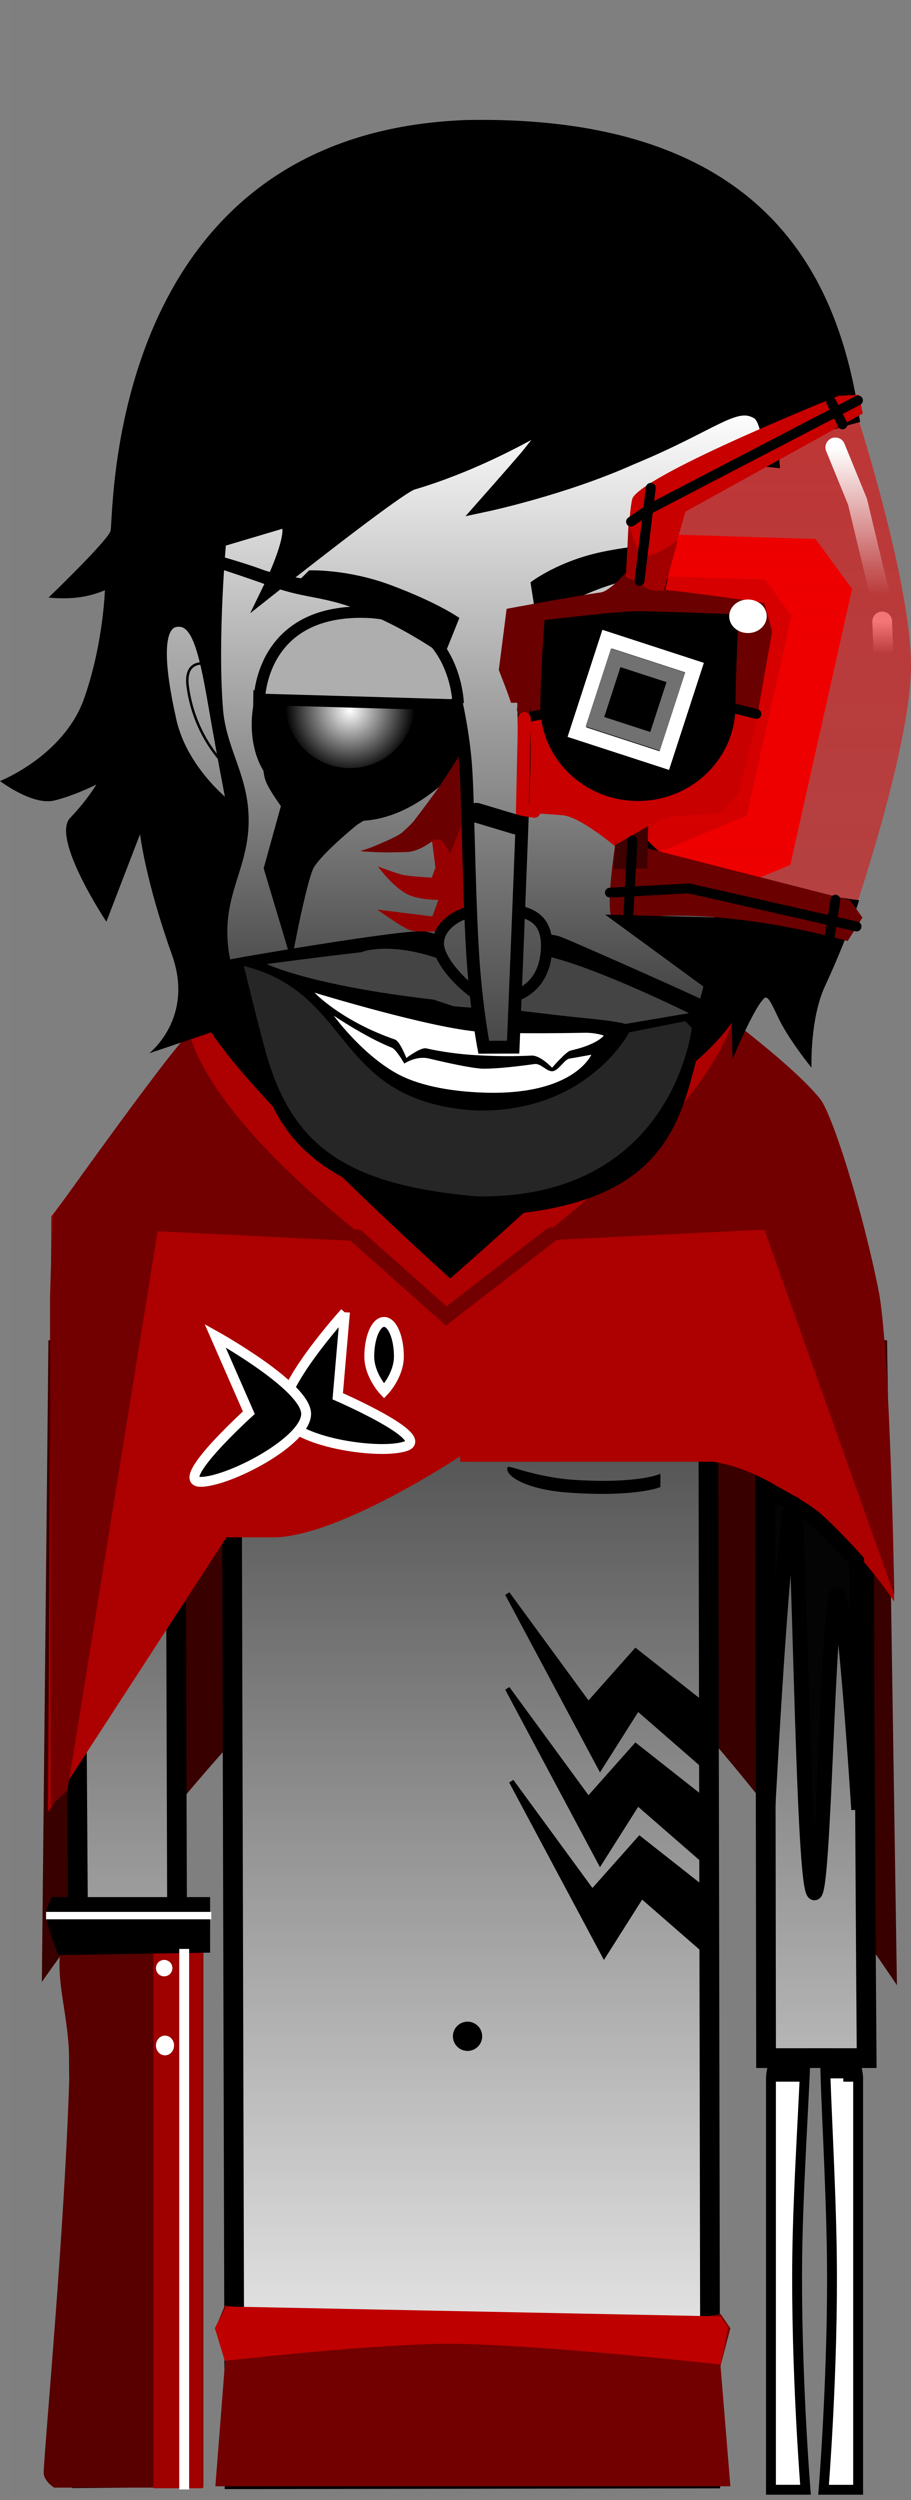 <svg version="1.1" xmlns="http://www.w3.org/2000/svg" xmlns:xlink="http://www.w3.org/1999/xlink" width="92.334" height="253.225" viewBox="0,0,92.334,253.225"><rect x="0" y="0" width="92.334" height="253.225" fill="#808080" stroke="none"/><defs><linearGradient x1="241.104" y1="149.458" x2="241.104" y2="304.498" gradientUnits="userSpaceOnUse" id="color-1"><stop offset="0" stop-color="#040404"/><stop offset="1" stop-color="#fbfbfb"/></linearGradient><linearGradient x1="282.733" y1="116.329" x2="282.733" y2="119.579" gradientUnits="userSpaceOnUse" id="color-2"><stop offset="0" stop-color="#ffffff"/><stop offset="1" stop-color="#ffffff" stop-opacity="0"/></linearGradient><linearGradient x1="310.066" y1="-147.47" x2="310.066" y2="423.964" gradientUnits="userSpaceOnUse" id="color-3"><stop offset="0" stop-color="#ec0000"/><stop offset="1" stop-color="#ec0000" stop-opacity="0"/></linearGradient><linearGradient x1="243.298" y1="94.723" x2="243.298" y2="176.43" gradientUnits="userSpaceOnUse" id="color-4"><stop offset="0" stop-color="#ffffff"/><stop offset="1" stop-color="#000000"/></linearGradient><linearGradient x1="213.237" y1="116.369" x2="213.237" y2="135.354" gradientUnits="userSpaceOnUse" id="color-5"><stop offset="0" stop-color="#b2b2b2"/><stop offset="1" stop-color="#868686"/></linearGradient><radialGradient cx="228.734" cy="125.343" r="6.562" gradientUnits="userSpaceOnUse" id="color-6"><stop offset="0" stop-color="#ffffff"/><stop offset="1" stop-color="#000000"/></radialGradient><linearGradient x1="280.17" y1="98.704" x2="280.17" y2="113.579" gradientUnits="userSpaceOnUse" id="color-7"><stop offset="0" stop-color="#ffffff"/><stop offset="1" stop-color="#ffffff" stop-opacity="0"/></linearGradient><linearGradient x1="243.171" y1="145.466" x2="243.171" y2="154.658" gradientUnits="userSpaceOnUse" id="color-8"><stop offset="0" stop-color="#5b5b5b"/><stop offset="1" stop-color="#4c4c4c"/></linearGradient><linearGradient x1="242.946" y1="124.564" x2="242.946" y2="159.46" gradientUnits="userSpaceOnUse" id="color-9"><stop offset="0" stop-color="#a2a2a2"/><stop offset="1" stop-color="#474747"/></linearGradient></defs><g transform="translate(-193.257,-53.388)"><g data-paper-data="{&quot;isPaintingLayer&quot;:true}" fill-rule="nonzero" stroke-linejoin="miter" stroke-miterlimit="10" stroke-dasharray="" stroke-dashoffset="0" style="mix-blend-mode: normal"><path d="M194.409,306.613v-253.225h91.182v253.225z" fill-opacity="0.01" fill="#000000" stroke="none" stroke-width="0" stroke-linecap="butt"/><path d="M271.398,305.567c0,0 0,-34.701 0,-41.667c0,-2.331 2.833,-6.167 2.833,-6.167l1.5,1c0,0 -0.833,-0.349 -0.833,2.333c0,2.875 -0.744,13.382 -0.838,20.827c-0.145,11.483 0.838,23.673 0.838,23.673z" fill="#ffffff" stroke="#000000" stroke-width="1" stroke-linecap="butt"/><path d="M276.732,305.567c0,0 0.983,-12.19 0.838,-23.673c-0.094,-7.445 -0.671,-16.786 -0.671,-19.66c0,-2.682 -1,-3.5 -1,-3.5l1.5,-1c0,0 2.833,3.836 2.833,6.167c0,6.965 0,41.667 0,41.667z" data-paper-data="{&quot;index&quot;:null}" fill="#ffffff" stroke="#000000" stroke-width="1" stroke-linecap="butt"/><path d="M197.498,254.133l0.667,-65h85l1,65.333c0,0 -28.472,-43 -42.333,-43c-14.75,0 -44.333,42.667 -44.333,42.667z" fill="#390000" stroke="#000000" stroke-width="0" stroke-linecap="butt"/><path d="M201.545,304.392c0,0 -0.635,-94.384 -0.793,-118.012c-0.055,-8.153 8.187,-36.761 40.202,-36.921c31.602,-0.158 39.857,29.487 39.849,36.897c-0.038,22.849 0.121,51.923 0.292,75.493c-3.398,-0.006 -6.796,-0 -10.194,0.001l-0.1,-72.255c0,0 0.075,-3.099 -2.816,-3.154c-3.434,-0.065 -2.945,3.116 -2.945,3.116l0.205,114.87l-48.214,0.072l-0.305,-115.233c0,0 0.279,-2.919 -2.886,-2.934c-3.111,-0.015 -2.816,2.909 -2.816,2.909l0.353,115.067z" fill="url(#color-1)" stroke="#000000" stroke-width="2" stroke-linecap="butt"/><path d="M256.142,200.334c-0.571,0 -1.034,-0.463 -1.034,-1.034c0,-0.571 0.463,-1.034 1.034,-1.034c0.571,0 1.034,0.463 1.034,1.034c0,0.571 -0.463,1.034 -1.034,1.034z" fill="#000000" stroke="none" stroke-width="1.5" stroke-linecap="butt"/><path d="M250.883,204.569c-4.463,-0.314 -6.552,-1.794 -6.17,-2.58c0.118,-0.242 2.846,1.064 6.97,1.305c6.409,0.375 8.51,-0.632 8.51,-0.632v1.346c0,0 -2.413,1.047 -9.311,0.561z" fill="#000000" stroke="#000000" stroke-width="0" stroke-linecap="butt"/><path d="M223.07,199.3c0,-0.571 0.463,-1.034 1.034,-1.034c0.571,0 1.034,0.463 1.034,1.034c0,0.571 -0.463,1.034 -1.034,1.034c-0.571,0 -1.034,-0.463 -1.034,-1.034z" fill="#000000" stroke="none" stroke-width="1.5" stroke-linecap="butt"/><path d="M229.364,204.569c-6.897,0.486 -9.311,-0.561 -9.311,-0.561v-1.346c0,0 2.101,1.007 8.51,0.632c4.124,-0.241 6.853,-1.547 6.97,-1.305c0.383,0.786 -1.706,2.266 -6.17,2.58z" fill="#000000" stroke="#000000" stroke-width="0" stroke-linecap="butt"/><path d="M198.123,236.933l0.333,-60.333c0,0 11.034,-14.693 15.142,-19.677c2.742,-3.327 7.108,-7.323 7.108,-7.323l1.25,5.5h18v45.75c0,0 -12.399,8.25 -19,8.25c-1.348,0 -4.75,0 -4.75,0z" fill="#ad0000" stroke="none" stroke-width="0" stroke-linecap="butt"/><path d="M240.644,261.121c-0.819,0 -1.483,-0.664 -1.483,-1.483c0,-0.819 0.664,-1.483 1.483,-1.483c0.819,0 1.483,0.664 1.483,1.483c0,0.819 -0.664,1.483 -1.483,1.483z" data-paper-data="{&quot;index&quot;:null}" fill="#000000" stroke="none" stroke-width="1.5" stroke-linecap="butt"/><path d="M239.898,201.445v-39l20.167,-10.667c0,0 4.792,2.962 9.61,7.722c4.041,3.992 8.052,9.395 9.75,13.934c1.485,3.968 2.026,11.326 2.835,15.609c0.296,1.568 1.638,26.568 1.638,26.568c0,0 -8.111,-12.494 -18.333,-14.167c-0.057,-0.009 -25.667,0 -25.667,0z" fill="#ad0000" stroke="none" stroke-width="0" stroke-linecap="butt"/><path d="M239.732,179.446v-17l20.5,-11c0,0 12.431,8.617 16.148,13.247c1.232,1.535 4.279,11.154 5.924,19.405c1.197,6.002 1.594,30.848 1.594,30.848l-13.167,-37.012z" fill="#720000" stroke="none" stroke-width="0" stroke-linecap="butt"/><path d="M209.232,178.1l-9.14,56.622l-1.693,1.557l-0.073,-51.514l0.258,-8.238c0,0 8.673,-12.198 12.43,-16.853c2.903,-3.596 8.218,-8.728 8.218,-8.728l21,11.667v17z" data-paper-data="{&quot;index&quot;:null}" fill="#720000" stroke="none" stroke-width="0" stroke-linecap="butt"/><path d="M268.1,153.504c0,12.753 -29,31.693 -29,31.693c0,0 -27.2,-17.582 -27.2,-30.335c0,-6.75 7.435,-5.58 11.955,-9.802c4.019,-3.754 9.97,3.69 15.845,3.69c7.131,0 12.89,-6.36 17.032,-1.089c3.108,3.955 11.368,0.376 11.368,5.843z" fill="#ad0000" stroke="none" stroke-width="0" stroke-linecap="butt"/><path d="M282.67,116.329l0.125,3.25" fill="none" stroke="url(#color-2)" stroke-width="2" stroke-linecap="round"/><path d="M264.085,231.813l-6.2,-5.4l-3.8,6l-9.4,-17.6l8.2,11.2l4.8,-5.4l6.6,5.2z" fill="#000000" stroke="#000000" stroke-width="0.5" stroke-linecap="round"/><path d="M264.085,241.413l-6.2,-5.4l-3.8,6l-9.4,-17.6l8.2,11.2l4.8,-5.4l6.6,5.2z" fill="#000000" stroke="#000000" stroke-width="0.5" stroke-linecap="round"/><path d="M264.485,250.813l-6.2,-5.4l-3.8,6l-9.4,-17.6l8.2,11.2l4.8,-5.4l6.6,5.2z" fill="#000000" stroke="#000000" stroke-width="0.5" stroke-linecap="round"/><path d="M215.085,305.213l1,-12.8l-1,-3.2l0.964,-2.32c0,0 19.317,3.37 26.036,3.37c4.727,0 14.729,-0.85 20.282,-1.805c2.366,-0.407 3.924,-0.697 3.924,-0.697l0.993,1.453l-1,3.8l1,12.2z" fill="#720000" stroke="#000000" stroke-width="0" stroke-linecap="butt"/><path d="M216.04,292.508l-1.009,-3.309l1.134,-2.191l50.125,1l0.781,1.131l-0.781,3.744c0,0 -18.204,-2.033 -27.247,-2.101c-7.354,-0.055 -23.003,1.726 -23.003,1.726z" fill="#bf0000" stroke="none" stroke-width="0" stroke-linecap="butt"/><path d="M198.74,305.35c0,0 -1.096,-0.674 -1.057,-1.573c0.145,-3.377 2.132,-24.589 2.601,-40.099c0.144,-4.745 -0.911,-7.835 -0.994,-10.883c-0.075,-2.747 0.825,-5.695 0.825,-5.695l13.75,0.25v58z" fill="#580000" stroke="none" stroke-width="0" stroke-linecap="butt"/><path d="M208.802,305.413v-58.125h5v58.125z" fill="#9f0000" stroke="none" stroke-width="0" stroke-linecap="butt"/><path d="M199.177,251.413c0,0 -1.25,-3.087 -1.25,-4.125c0,-0.698 0.625,-1.75 0.625,-1.75h16v5.625z" fill="#000000" stroke="none" stroke-width="0" stroke-linecap="butt"/><path d="M197.927,247.788v-0.75h16.75v0.75z" fill="#ffffff" stroke="none" stroke-width="0" stroke-linecap="butt"/><path d="M211.427,305.538v-54.75h1v54.75z" fill="#ffffff" stroke="none" stroke-width="0" stroke-linecap="butt"/><path d="M238.885,182.88c0,0 -22.807,-20.457 -25.205,-26.77c-1.164,-3.065 11.605,-9.03 11.605,-9.03h28.4c0,0 13.304,3.81 10.77,9.94c-2.391,5.783 -25.57,25.86 -25.57,25.86z" fill="#000000" stroke="none" stroke-width="0" stroke-linecap="butt"/><path d="M256.788,145.238v-37.849l19.121,0.591l3.71,5.051l-6.263,27.96l-16.371,6.809z" fill="#f00000" stroke="none" stroke-width="0" stroke-linecap="butt"/><path d="M256.931,139.086v-27.429l13.857,0.429l2.689,3.66l-4.539,20.262l-11.864,4.934z" fill="#bd0000" stroke="none" stroke-width="0" stroke-linecap="butt"/><path d="M260.808,103.761l18.966,-9.456c0,0 5.755,17.525 5.817,26.407c0.054,7.846 -5.465,24.166 -5.465,24.166l-22.302,-2.801z" fill="url(#color-3)" stroke="none" stroke-width="0" stroke-linecap="butt"/><path d="M204.471,107.121c0.337,-2.271 -0.168,-40.173 35.968,-41.574c31.812,-0.651 38.097,17.581 39.993,30.588c-5.91,1.514 -11.93,4.035 -16.737,7.503c-6.027,4.347 -1.921,13.699 -3.329,19.585c-0.727,3.042 -2.933,5.524 -4.4,8.286l1.606,5.438c0.192,3.449 8.465,4.999 10.582,5.44c0.955,0.199 1.911,0.393 2.87,0.572c1.234,0.23 5.241,1.101 9.309,1.61c-0.974,3.046 -2.287,6.16 -3.464,8.713c-1.548,3.357 -1.361,8.247 -1.361,8.247c0,0 -1.608,-1.956 -2.796,-3.984c-0.976,-1.666 -1.506,-3.543 -2.019,-3.031c-1.137,1.135 -3.189,6.163 -3.189,6.163l-0.092,-3.704c0,0 -7.06,11.018 -24.351,10.872c-16.306,-0.255 -26.072,-10.675 -26.072,-10.675l-8.616,2.905c0,0 4.605,-3.543 2.319,-9.958c-2.725,-7.646 -3.239,-12.243 -3.239,-12.243l-3.414,8.87c0,0 -5.642,-8.467 -3.666,-10.52c1.76,-1.828 2.647,-3.377 2.647,-3.377c0,0 -2.108,1.085 -4.233,1.618c-2.217,0.556 -5.53,-1.969 -5.53,-1.969c0,0 6.475,-2.537 8.531,-8.374c1.941,-5.511 2.1,-10.957 2.1,-10.957c0,0 -1.362,0.662 -3.33,0.795c-1.246,0.084 -2.374,-0.048 -2.378,-0.049c0.009,-0.008 6.163,-5.922 6.292,-6.788z" fill="#000000" stroke="none" stroke-width="1.5" stroke-linecap="butt"/><path d="M198.179,113.909c0,0 0,0 0,0c-0,0 -0,0 -0,0z" fill="#000000" stroke="none" stroke-width="1.5" stroke-linecap="butt"/><path d="M215.108,125.23c-0.577,-7.293 0.335,-17.154 0.335,-17.154c0,0 3.908,-1.161 6.164,-1.831c2.744,-0.815 -0.877,6.623 -0.877,6.623c0,0 12.828,-10.17 14.294,-10.603c8.07,-2.384 14.881,-6.821 14.881,-6.821c0,0 -2.16,3.005 -3.408,4.46c-1.327,1.547 -3.993,4.563 -3.993,4.563c0,0 7.838,-1.668 14.675,-4.729c8.568,-3.536 10.593,-6.053 12.95,-4.593c0.734,0.454 1.152,2.281 1.365,4.826c-0.37,-0.042 -0.747,-0.063 -1.129,-0.063c-5.313,0 -9.658,4.143 -9.981,9.374c-0.011,0.172 -0.017,0.344 -0.019,0.518c-0.032,0.884 -0.072,1.725 -0.23,2.373c-1.564,6.452 -4.077,15.07 -3.171,21.734c0.231,1.702 0.035,3.785 1.25,5c2.338,2.338 5.295,4.916 8.59,4.998c-0.259,2.144 -0.65,4.878 -1.314,8.54c-1.121,6.18 -4.162,8.925 -10.019,14.661c-5.858,5.736 -21.949,4.222 -26.949,-1.061c-5.324,-5.625 -12.018,-9.763 -12.858,-16.425c-0.757,-6 2.366,-8.623 2.02,-13.963c-0.253,-3.903 -2.261,-6.445 -2.576,-10.428z" fill="url(#color-4)" stroke="#000000" stroke-width="1.5" stroke-linecap="butt"/><path d="M257.033,112.085c-6.117,1.555 -9.365,4.413 -9.365,4.413l-0.642,-4.127c0,0 2.805,-2.195 7.451,-3.124c2.752,-0.55 4.998,-0.715 6.417,-0.756c-0.318,0.935 -0.501,1.933 -0.526,2.97c-1.096,0.138 -2.216,0.34 -3.335,0.625z" data-paper-data="{&quot;index&quot;:null}" fill="#000000" stroke="none" stroke-width="1.5" stroke-linecap="butt"/><path d="M216.808,135.354c0,0 -4.932,-3.517 -6.164,-8.975c-1.296,-5.743 -1.461,-9.733 0.48,-9.992c1.941,-0.259 2.703,2.377 3.733,8.356c1.029,5.979 1.951,10.611 1.951,10.611z" data-paper-data="{&quot;index&quot;:null}" fill="url(#color-5)" stroke="#000000" stroke-width="1" stroke-linecap="butt"/><path d="M216.605,131.406c0,0 -3.564,-2.923 -4.318,-8.451c-0.421,-3.083 2.157,-2.28 2.157,-2.28" fill="none" stroke="#000000" stroke-width="0.25" stroke-linecap="round"/><path d="M219.619,124.75c0.071,-4.892 4.838,-8.936 10.211,-8.858c5.373,0.078 9.027,4.248 8.956,9.14c-0.071,4.892 -4.124,8.794 -9.497,8.716c-5.373,-0.078 -9.742,-4.107 -9.671,-8.999z" fill="#000000" stroke="#000000" stroke-width="1.4" stroke-linecap="butt"/><path d="M222.176,124.532c0.053,-3.624 3.033,-6.519 6.656,-6.466c3.624,0.053 6.519,3.033 6.466,6.656c-0.053,3.624 -3.033,6.519 -6.656,6.466c-3.624,-0.053 -6.519,-3.033 -6.466,-6.656z" fill="url(#color-6)" stroke="none" stroke-width="1.5" stroke-linecap="butt"/><path d="M246.675,124.751c0.204,-4.888 4.453,-8.858 9.77,-8.858c5.318,0 9.275,3.966 9.275,8.858c0,4.892 -3.886,9.071 -9.7,9.142c-5.53,0.067 -9.558,-4.037 -9.345,-9.142z" fill="#ffffff" stroke="#000000" stroke-width="1.4" stroke-linecap="butt"/><path d="M251.278,124.837c0,-2.818 2.285,-5.103 5.103,-5.103c2.818,0 5.103,2.285 5.103,5.103c0,2.818 -2.285,5.103 -5.103,5.103c-2.818,0 -5.103,-2.285 -5.103,-5.103z" fill="#000000" stroke="none" stroke-width="1.5" stroke-linecap="butt"/><path d="M219.55,124.218c0,0 0.064,-9.015 10.601,-8.825c9.471,0.166 9.556,9.407 9.556,9.407z" fill="#aeaeae" stroke="#000000" stroke-width="1.15" stroke-linecap="butt"/><path d="M246.297,124.349c0,0 -0.247,-9.458 11.198,-9.103c9.714,0.333 9.547,9.652 9.547,9.652z" fill="#aeaeae" stroke="#000000" stroke-width="1.15" stroke-linecap="butt"/><path d="M224.588,111.157c0,0 3.826,-0.156 8.219,1.473c4.868,1.806 7.01,3.348 7.01,3.348l-1.55,3.848c0,0 -3.148,-2.294 -6.977,-3.986c-5.12,-2.262 -6.6,-1.627 -10.623,-3.081c-3.447,-1.246 -6.25,-2.11 -6.25,-2.11l0.517,-1.118c0,0 3.324,0.941 4.859,1.531c1.267,0.488 3.984,0.901 3.984,0.901z" fill="#000000" stroke="none" stroke-width="1.5" stroke-linecap="butt"/><path d="M239.048,126.985c0,0 -0.266,3.56 -1.8,4.9c-1.534,1.34 -4.404,3.4 -7.7,3.4c-3.296,0 -5.173,-0.822 -7.7,-3.4c-2.527,-2.578 -1.7,-6.7 -1.7,-6.7" fill="none" stroke="#000000" stroke-width="2.5" stroke-linecap="round"/><path d="M226.758,134.104c2.395,0.302 5.79,-0.019 5.79,-0.019l-3.529,2.229c0,0 -4.152,3.338 -4.76,4.875c-0.655,1.654 -1.611,6.439 -1.611,6.439l-1.886,-6.3l1.786,-6.443c0,0 -1.331,-1.772 -1.67,-2.69c-0.292,-0.791 -0.244,-2.496 -0.244,-2.496c0,0 4.074,4.147 6.124,4.405z" fill="#000000" stroke="#000000" stroke-width="1.5" stroke-linecap="round"/><path d="M239.604,130.719l0.744,14.567l-1.967,2.144c0,0 -2.879,0.224 -3.568,-0.09c-0.821,-0.375 -2.365,-1.454 -2.365,-1.454c0,0 1.126,0.141 1.803,0.225c0.873,0.109 2.997,0.375 2.997,0.375l0.8,-2.2c0,0 -1.949,0.056 -3.178,-0.444c-1.229,-0.501 -2.556,-2.144 -2.556,-2.144c0,0 1.187,0.431 1.682,0.541c0.834,0.186 3.196,0.304 3.196,0.304l0.456,-1.256l-0.4,-3.1c0,0 -1.345,0.953 -2.344,1.167c-0.999,0.214 -3.722,0.056 -3.722,0.056c0,0 1.436,-0.437 2.135,-0.856c0.712,-0.426 1.931,-1.567 1.931,-1.567c0,0 2.656,-3.531 3.439,-4.642c0.439,-0.623 0.916,-1.624 0.916,-1.624z" fill="#970000" stroke="#970000" stroke-width="0.5" stroke-linecap="round"/><path d="M238.876,139.891c0,0 -0.757,-2.144 -1.845,-1.293c-0.533,0.418 -1.173,0.794 -1.894,0.988c-0.697,0.188 -0.7,0.038 -2.375,0.131c-0.807,0.045 -2.887,-0.104 -2.887,-0.104c0,0 3.494,-1.326 4.151,-1.913c0.49,-0.438 0.977,-0.899 1.185,-1.17c0.864,-1.127 2.161,-2.843 2.71,-3.682c0.669,-1.024 1.788,-2.735 1.788,-2.735l0.389,6.611z" fill="#6b0000" stroke="#000000" stroke-width="0" stroke-linecap="butt"/><path d="M245.045,135.579l0.499,-9.554l-1.691,-4.918l0.754,-6.034l11.76,-1.479c0,0 2.273,0.137 3.879,0.233c2.633,0.158 10.424,0.627 10.424,0.627l0.798,2.38c0,0 -0.994,6.524 -1.591,9.489c-0.537,2.669 -1.832,7.505 -1.832,7.505l-1.748,1.904c0,0 -3.35,0.225 -5.053,0.336c-1.189,0.077 -5.233,3.388 -5.233,3.388c0,0 -3.853,-3.36 -5.767,-3.499c-1.791,-0.131 -5.2,-0.38 -5.2,-0.38z" fill="#c80000" stroke="none" stroke-width="0" stroke-linecap="butt"/><path d="M245.713,126.151l-1.9,-4.9l0.8,-6.2c0,0 7.44,-1.382 9.52,-1.655c0.933,-0.122 2.582,-2.044 2.582,-2.044c0,0 2.257,1.668 3.52,1.757c2.496,0.176 10.478,1.342 10.478,1.342l0.803,2.902l-1.503,8.498l-13.199,-2.452z" fill="#6b0000" stroke="none" stroke-width="0" stroke-linecap="butt"/><path d="M267.801,124.907c0,5.308 -4.427,9.611 -9.889,9.611c-5.461,0 -9.889,-4.303 -9.889,-9.611c0,-3.155 0.425,-8.707 0.425,-8.707c0,0 7.249,-0.904 9.464,-0.904c2.202,0 10.213,0.327 10.213,0.327c0,0 -0.324,6.116 -0.324,9.284z" fill="#000000" stroke="none" stroke-width="0" stroke-linecap="butt"/><path d="M279.17,148.704c0,0 -13.884,-4.047 -23.5,-2c-1.382,0.294 0,-8.125 0,-8.125l0.1,0.5l3.05,-1.8l0.1,2.05l20.503,5.241l1.247,1.759z" fill="#6b0000" stroke="none" stroke-width="0" stroke-linecap="butt"/><path d="M255.427,141.414l0.214,-2.457l3.314,-1.9l-0.1,4.286z" fill="#3e0000" stroke="none" stroke-width="0" stroke-linecap="butt"/><path d="M256.705,111.783v-0.014c0,0 0.31,-7.401 0.7,-8c1.709,-2.627 20.859,-10.291 20.859,-10.291l2.041,-0.109l0.4,1.9l-17.978,9.945l-2.222,7.755l0.086,0.214c0,0 -0.776,0.006 -1.277,-0.174c-0.716,-0.258 -2.609,-1.226 -2.609,-1.226z" fill="#c80000" stroke="#c80000" stroke-width="0" stroke-linecap="butt"/><path d="M256.745,111.557c0,0 -0.031,1.276 -0.008,0.219c0.025,-1.189 0.223,-5.361 0.223,-5.361c0,0 0.66,2.701 1.568,3.247c0.684,0.411 3.432,-1.533 3.432,-1.533l-1.357,4.929l-0.071,0.143c0,0 -0.976,0.103 -1.463,-0.113c-1.483,-0.66 -2.323,-1.53 -2.323,-1.53z" fill="#a20000" stroke="none" stroke-width="0" stroke-linecap="butt"/><path d="M255.074,143.8l8,-0.429l17,3.857" fill="none" stroke="#000000" stroke-width="1" stroke-linecap="round"/><path d="M257.36,138.514l-0.429,7.857" fill="none" stroke="#000000" stroke-width="1" stroke-linecap="round"/><path d="M258.074,112.229l1.143,-9.429" fill="none" stroke="#000000" stroke-width="1" stroke-linecap="round"/><path d="M257.217,106.229l1.857,-1.286l21.143,-11" fill="none" stroke="#000000" stroke-width="1" stroke-linecap="round"/><path d="M278.645,96.372l-1.143,-2.286" fill="none" stroke="#000000" stroke-width="1" stroke-linecap="round"/><path d="M277.931,144.514l-0.571,3.714" fill="none" stroke="#000000" stroke-width="1" stroke-linecap="round"/><path d="M248.42,125.704l-2.625,0.5" fill="none" stroke="#000000" stroke-width="1" stroke-linecap="round"/><path d="M269.92,125.704l-2,-0.5" fill="none" stroke="#000000" stroke-width="1" stroke-linecap="round"/><path d="M270.965,115.809c0,0.939 -0.851,1.7 -1.9,1.7c-1.049,0 -1.9,-0.761 -1.9,-1.7c0,-0.939 0.851,-1.7 1.9,-1.7c1.049,0 1.9,0.761 1.9,1.7z" fill="#ffffff" stroke="#000000" stroke-width="0" stroke-linecap="butt"/><path d="M277.92,98.704l2.25,5.5l2.25,9.375" fill="none" stroke="url(#color-7)" stroke-width="2" stroke-linecap="round"/><g stroke="none" stroke-width="0" stroke-linecap="butt"><path d="M265.433,155.14c-3.332,8.829 -1.294,20.648 -23.62,21.439c-25.941,-3.483 -20.746,-16.4 -25.448,-25.962c-0.039,-0.079 17.332,-3.031 19.474,-2.881c2.605,-0.176 6.801,3.718 6.801,3.718c0,0 4.072,-4.484 7.521,-3.151c1.476,0.571 15.354,6.721 15.271,6.837z" fill="#000000"/><path d="M263.374,157.489c0,0 -1.858,17.394 -21.828,17.077c-13.208,-1.183 -18.712,-5.082 -21.368,-14.669c-1.204,-4.347 -2.186,-8.796 -2.245,-8.681c11.326,2.797 9.011,13.82 23.655,14.655c11.258,0.201 15.439,-7.919 15.439,-7.919l5.681,-1.129z" fill="#262626"/><path d="M254.453,158.283c0,0 -0.622,0.897 -3.372,1.513c-0.459,0.103 -1.868,1.741 -1.868,1.741c0,0 -1.19,-1.285 -2.094,-1.234c-1.531,0.085 -3.37,0.088 -5.576,-0.036c-1.856,-0.105 -3.552,-0.354 -5.09,-0.695c-0.563,-0.125 -2.008,0.975 -2.008,0.975c0,0 -0.657,-1.696 -1.144,-1.864c-5.478,-1.893 -8.167,-4.75 -8.167,-4.75c0,0 11.824,3.621 16.807,3.969c2.211,0.154 5.682,0.156 8.408,0.125c0.786,-0.009 1.51,-0.021 2.124,-0.032c1.2,-0.023 1.98,0.289 1.98,0.289z" fill="#ffffff"/><path d="M253.192,160.213c0,0 -1.766,4.162 -10.936,3.843c-3.614,-0.126 -6.762,-0.786 -8.873,-1.984c-3.569,-2.026 -6.292,-5.804 -6.292,-5.804c0,0 3.29,2.215 5.866,3.229c0.481,0.189 1.275,1.619 1.275,1.619c0,0 1.205,-0.823 2.484,-0.518c1.915,0.457 4.511,1.028 5.54,1.034c1.334,0.007 3.294,-0.208 5.188,-0.472c0.634,-0.088 1.26,0.818 1.853,0.725c0.601,-0.094 1.168,-1.188 1.674,-1.274c1.321,-0.224 2.222,-0.396 2.222,-0.396z" fill="#ffffff"/><path d="M237.194,154.633c-12.549,-1.441 -16.889,-3.599 -16.889,-3.599c0,0 4.507,-0.619 9.572,-1.201c0.866,-0.352 3.24,-0.669 6.565,0.253c4.529,1.256 14.686,6.415 2.752,5.214z" fill="#444444"/><path d="M263.078,156.009l-6.423,1.09c0,0 -0.664,-0.253 -4.139,-0.59c-4.253,-0.413 -9.367,-1.182 -12.373,-1.263c-0.548,-0.015 5.308,-3.969 5.308,-3.969c0,0 2.263,-1.276 3.377,-1.01c5.2,1.243 14.251,5.741 14.251,5.741z" data-paper-data="{&quot;index&quot;:null}" fill="#444444"/></g><path d="M243.007,154.658c-1.446,0 -4.951,-3.26 -5.299,-5.364c-0.311,-1.882 1.84,-3.828 5.299,-3.828c3.458,0 5.88,0.491 5.639,4.189c-0.204,3.138 -2.181,5.003 -5.639,5.003z" fill="url(#color-8)" stroke="#000000" stroke-width="1.15" stroke-linecap="butt"/><path d="M246.342,124.564c0,0 0.103,3.97 0.006,7.127c-0.192,6.251 -1.081,27.761 -1.081,27.761l-2.982,0.009c0,0 -0.803,-4.173 -1.123,-9.5c-0.434,-7.211 -0.45,-16.293 -0.763,-19.632c-0.298,-3.165 -0.896,-5.715 -0.896,-5.715" fill="url(#color-9)" stroke="#000000" stroke-width="1.3" stroke-linecap="round"/><path d="M246.505,123.369l-0.2,1.9" fill="none" stroke="#6b0000" stroke-width="1.3" stroke-linecap="round"/><path d="M247.405,135.569l-1.2,-0.2l0.2,-9.2" fill="none" stroke="#c80000" stroke-width="1.3" stroke-linecap="round"/><path d="M249.085,178.48l-10.6,8.2l-9,-8" fill="none" stroke="#720000" stroke-width="1.5" stroke-linecap="round"/><path d="M228.217,186.329l-0.73,8.482c0,0 9.564,4.15 6.885,5.059c-2.68,0.909 -11.448,-0.436 -12.347,-3.086c-0.899,-2.65 6.192,-10.455 6.192,-10.455z" data-paper-data="{&quot;index&quot;:null}" fill="#000000" stroke="#ffffff" stroke-width="1" stroke-linecap="butt"/><path d="M224.285,196.592c0,2.798 -7.872,6.888 -10.702,6.888c-2.829,0 4.895,-7.002 4.895,-7.002l-3.415,-7.798c0,0 9.222,5.114 9.222,7.912z" fill="#000000" stroke="#ffffff" stroke-width="1" stroke-linecap="butt"/><path d="M233.685,190.78c0,1.933 -1.5,3.5 -1.5,3.5c0,0 -1.5,-1.567 -1.5,-3.5c0,-1.933 0.672,-3.5 1.5,-3.5c0.828,0 1.5,1.567 1.5,3.5z" fill="#000000" stroke="#ffffff" stroke-width="1" stroke-linecap="butt"/><path d="M271.085,236.68v-32.4c0,0 3.155,1.632 4.536,2.731c1.536,1.221 4.464,4.469 4.464,4.469l0.2,25.2c0,0 -1.531,-24.481 -2.299,-21.573c-0.961,3.642 -1.294,34.439 -2.419,29.464c-0.996,-4.405 -1.325,-38.891 -1.883,-38.891c-1.004,0 -2.6,31 -2.6,31z" fill="#040404" stroke="#000000" stroke-width="1.5" stroke-linecap="butt"/><path d="M271.732,264.233v-1.833h3.167v1.833z" fill="#000000" stroke="none" stroke-width="0" stroke-linecap="butt"/><path d="M277.065,263.9v-1.5h2.5v1.5z" fill="#000000" stroke="none" stroke-width="0" stroke-linecap="butt"/><path d="M278.732,264.233v-1.333h1.333v1.333z" fill="#000000" stroke="none" stroke-width="0" stroke-linecap="butt"/><path d="M210.732,252.733c0,0.46 -0.373,0.833 -0.833,0.833c-0.46,0 -0.833,-0.373 -0.833,-0.833c0,-0.46 0.373,-0.833 0.833,-0.833c0.46,0 0.833,0.373 0.833,0.833z" fill="#ffffff" stroke="none" stroke-width="0" stroke-linecap="butt"/><path d="M210.898,260.567c0,0.552 -0.41,1 -0.917,1c-0.506,0 -0.917,-0.448 -0.917,-1c0,-0.552 0.41,-1 0.917,-1c0.506,0 0.917,0.448 0.917,1z" fill="#ffffff" stroke="none" stroke-width="0" stroke-linecap="butt"/><path d="M241.565,135.709l4,1.2" fill="none" stroke="#000000" stroke-width="2" stroke-linecap="round"/><path d="M265.965,153.109l-8.2,-6l7.6,0.2z" fill="#000000" stroke="#000000" stroke-width="2" stroke-linecap="round"/><g fill="none" stroke-width="1.5" stroke-linecap="butt"><path d="M251.728,127.543l3.065,-9.418l8.858,2.882l-3.065,9.418z" stroke="#ffffff"/><path d="M253.554,126.492l2.108,-6.479l6.094,1.983l-2.108,6.479z" stroke="#717171"/></g></g></g></svg>